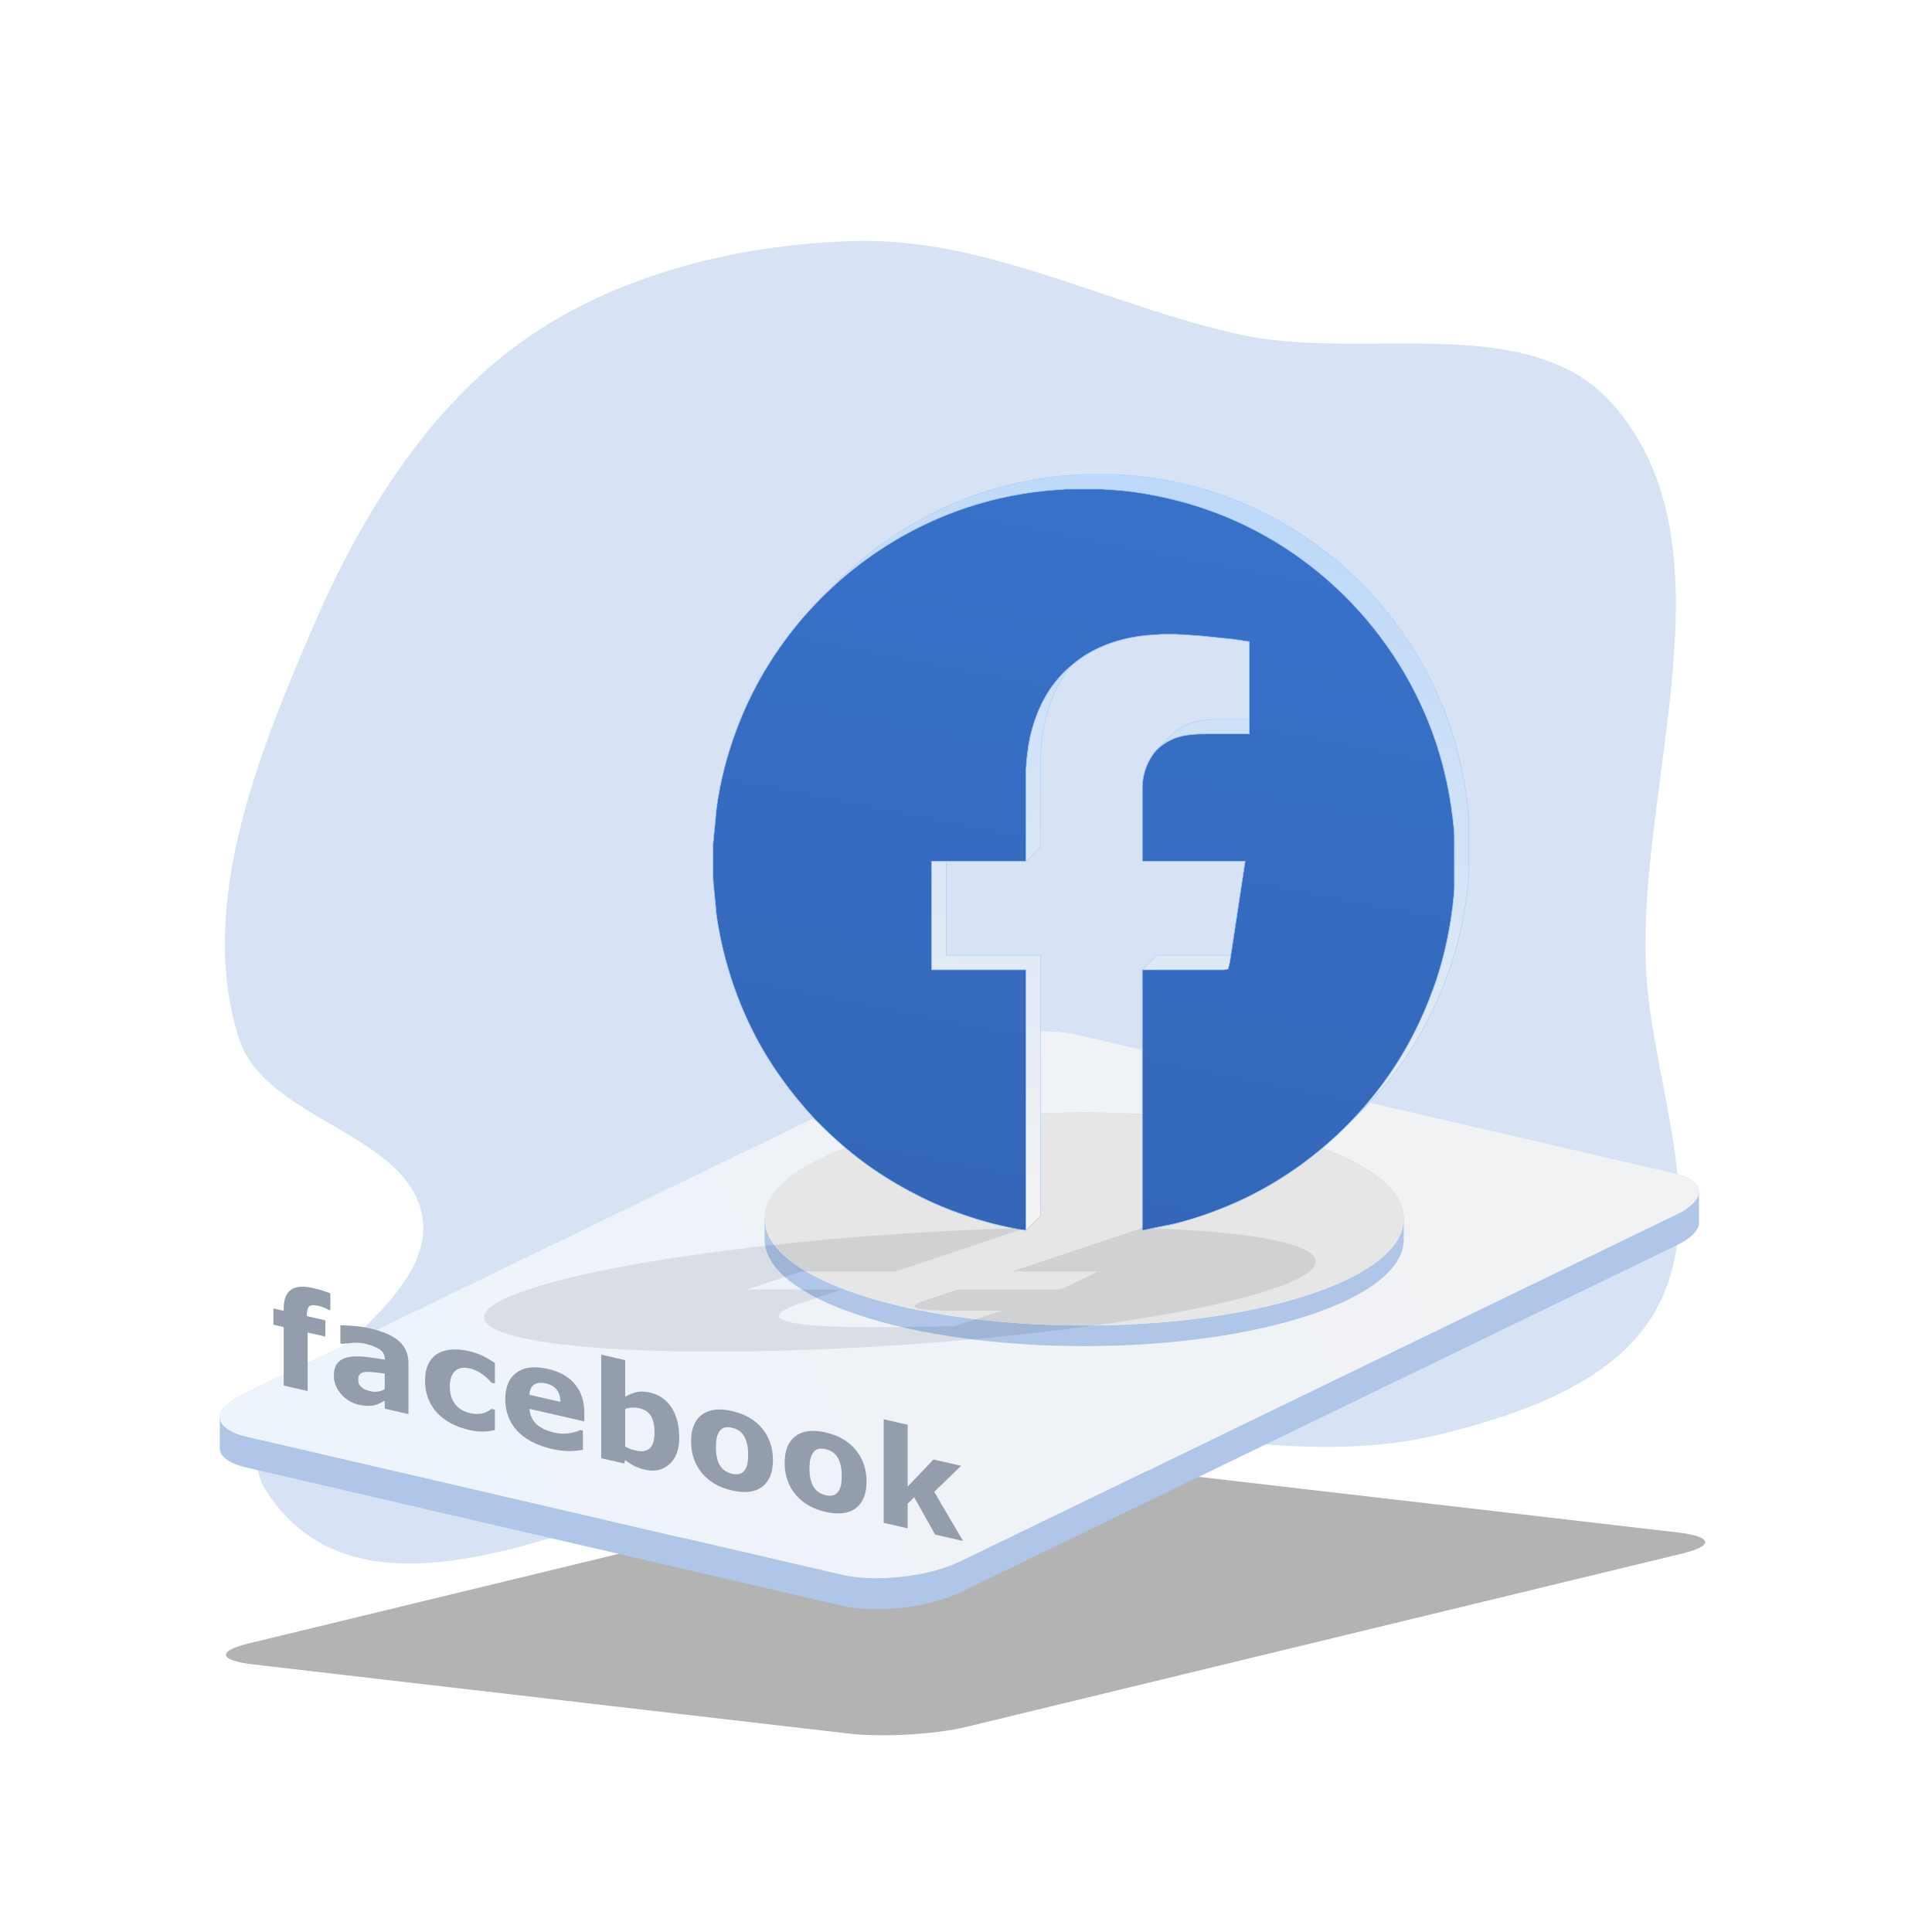 <svg width="256mm" height="256mm" version="1.1" viewBox="0 0 3750 3750" xmlns="http://www.w3.org/2000/svg" xmlns:cc="http://creativecommons.org/ns#" xmlns:dc="http://purl.org/dc/elements/1.1/" xmlns:rdf="http://www.w3.org/1999/02/22-rdf-syntax-ns#" xmlns:xlink="http://www.w3.org/1999/xlink">
 <title>facebook-with-background-social-pack-1</title>
 <defs>
  <linearGradient id="c" x1="4549.1" x2="3358.1" y1="1894.5" y2="3454.6" gradientTransform="translate(0 .001)" gradientUnits="userSpaceOnUse">
   <stop stop-color="#f1f2f3" offset="0"/>
   <stop stop-color="#eef4fc" offset="1"/>
  </linearGradient>
  <linearGradient id="b" x1="1752.7" x2="2082.7" y1="2170.5" y2="779.26" gradientUnits="userSpaceOnUse">
   <stop stop-color="#f3f3f3" offset="0"/>
   <stop stop-color="#bed9f9" offset="1"/>
  </linearGradient>
  <linearGradient id="a" x1="2040.8" x2="1782.6" y1="846.85" y2="2163.6" gradientTransform="translate(0 -0)" gradientUnits="userSpaceOnUse">
   <stop stop-color="#3771c8" offset="0"/>
   <stop stop-color="#3467b8" offset="1"/>
  </linearGradient>
  <filter id="d" x="-.137" y="-.166" width="1.273" height="1.332" color-interpolation-filters="sRGB">
   <feGaussianBlur stdDeviation="96.616"/>
  </filter>
 </defs>
 <g transform="translate(370.32 392.36)">
  <path d="m1289.9 75.378c-223.37 5.777-459.63 63.069-642.34 191.7-189.24 133.23-319.97 346.73-411.28 559.4-106.51 248.08-224.84 540.08-142.68 797.25 50.619 158.42 333.5 184.45 356.39 349.18 27.995 201.48-414.21 359.45-302.95 529.74 246.71 377.6 894.78-126.93 1345.5-143.41 312.79-11.435 634.96 107.52 938.48 31.071 154.33-38.871 335.41-100.87 412.78-239.95 107.7-193.61-9.475-443.04-19.214-664.37-16.058-364.96 176.96-820.03-64.658-1094-161.47-183.11-481.28-83.133-719.99-134.36-251.57-53.989-492.87-188.87-750.09-182.21z" fill="#d7e3f4" stroke-width="9.066"/>
  <g transform="matrix(.974 .226 -.9 .436 1.2787e-7 64.233)">
   <path d="m4618.3 3073.7 994-207.67c56.881-11.884 85.604 14.703 64.4 59.612l-482.87 1022.7c-21.204 44.909-84.066 90.63-140.95 102.51l-994 207.67c-56.881 11.884-85.604-14.703-64.4-59.612l482.87-1022.7c21.204-44.909 84.066-90.63 140.95-102.51z" fill-opacity=".3" filter="url(#d)" style="mix-blend-mode:normal"/>
   <g fill="#f9f9f9" stroke-width="6.408">
    <path d="m3358.6 1801.7c-38.192 20.694-64.019 61.094-64.019 107.75l7e-4 1545.4c0 32.18 12.29 61.39 32.44 83.2l86.03 93.12c22.35 24.19 54.37 39.29 90.05 39.29l1185.9 2e-4c67.86 0 122.49-54.63 122.49-122.49l4e-4 -1545.4c0-32.18-12.281-61.39-32.441-83.2l-86.02-93.12c-22.35-24.19-54.38-39.29-90.06-39.29l-1185.8 4e-4c-21.206 0-41.122 5.335-58.482 14.742zm86.022 93.112c17.359-9.408 37.274-14.743 58.48-14.743l1185.9-6e-4c11.807 0 23.21 1.665 33.998 4.755 1.61 7.951 2.463 16.184 2.463 24.625l-4e-4 1545.4c0 67.87-54.63 122.5-122.49 122.5l-1185.9-3e-4c-11.811 0-23.217-1.664-34.007-4.755-1.61-7.951-2.463-16.184-2.463-24.625l1e-4 -1545.4c0-46.654 25.821-87.059 64.01-107.76z" fill="#afc6e9"/>
   </g>
   <path d="m3417.1 1787h1185.9c67.86 0 122.49 54.631 122.49 122.49v1545.4c0 67.86-54.631 122.49-122.49 122.49h-1185.9c-67.86 0-122.49-54.631-122.49-122.49v-1545.4c0-67.86 54.631-122.49 122.49-122.49z" fill="url(#c)" stroke-width="6.408"/>
  </g>
  <g transform="translate(-16.058 -176.64)">
   <g fill="#e6e6e6" stroke-width="6.826">
    <path d="m1750.1 1943.6c-164.5 0-322.26 21.78-438.58 60.56-116.33 38.77-181.67 91.36-181.67 146.19v40c0 54.84 65.34 107.43 181.67 146.2 116.32 38.77 274.08 60.56 438.58 60.56 342.56 0 620.26-92.57 620.26-206.76v-40c0-114.18-277.7-206.75-620.26-206.75zm0 40c322.32 0 587.2 81.954 617.38 186.75-30.181 104.8-295.07 186.76-617.38 186.76-164.5 0-322.26-21.79-438.58-60.56-102.1-34.028-164.92-78.702-178.76-126.2 13.841-47.49 76.657-92.164 178.76-126.19 116.32-38.78 274.08-60.56 438.58-60.56z" fill="#afc6e9"/>
   </g>
   <path d="m2370.3 2150.3a620.26 206.75 0 0 1-620.26 206.75 620.26 206.75 0 0 1-620.26-206.75 620.26 206.75 0 0 1 620.26-206.75 620.26 206.75 0 0 1 620.26 206.75z" fill="#e6e6e6" stroke-width="6.826"/>
   <g stroke="#acf">
    <g fill="#3771c8">
     <path d="m1743.5 705.29-12.151 0.926-25.319 1.953c-40.07 4.03-79.55 11.112-118.47 21.694-120.91 32.865-230.8 97.944-318.61 185.76l-28.28 28.284c-56.88 56.884-104.5 123.3-139.85 196.69-31.5 65.39-54.889 140.56-64.339 212.66l-5.83 60.04-0.98 11.19v63.09l0.98 13.23 5.84 60.03c11.11 77.47 34.56 152.83 69.4 222.85 31.73 63.769 74.09 121.94 122.35 174l29.27 28.58c55.1 51.56 109.98 88.721 177.21 122.27 58.049 28.96 138.2 55.27 202.53 63.85l28.28-28.28v-505.72h-183.28v-182.35h155l28.28-28.29v-178.07l0.92-12.21c1.51-21.69 4.71-43.06 10.37-64.1 6.88-25.56 17.18-50.87 31.29-73.27 5.098-8.08 11.187-16.5 17.789-24.492 12.012-10.089 23.479-18.409 37.922-26.278 37.71-20.54 80.86-31.04 123.54-32.92l13.171-0.97h25.31l21.27 1.02 27.34 1.94 63.79 6.48 32.41 4.8v150.81h-46.649c-29.15 0-56.571-0.04-83.04 14.56-6.13 3.39-14.2 9.12-19.24 13.97l-6e-4 5e-4c-0.34 0.33-0.689 0.67-1.029 1.01 0 1e-4 -4e-4 -1e-4 -5e-4 0l-14.142 14.147-14.138 14.142v5e-4c-19.02 19.01-29.31 48.58-29.35 75.26v142.46h199.49l-8.69 56.98-15.89 104.81-3.198 20.56h-143.43l-28.28 28.28v505.72l59.741-12.09c46.52-11.1 98.76-30.34 141.77-51.26 71.68-34.86 137.62-82.22 194.29-138.89l28.281-28.28c52.33-52.34 96.76-112.61 130.5-178.33 15.2-29.59 27.42-58.3 38.8-89.54 14.99-41.19 25.541-83.96 32.761-127.19 2.79-16.66 7.69-53.16 7.69-69.2v-98.7c-0.02-15.19-5.19-53.19-7.85-69.19-8.48-51.12-22.04-101.43-41.21-149.58-86.39-217.01-273.16-381.39-499.78-435.39-40.07-9.555-81.36-16.677-122.53-18.478l-11.14-0.977zm-28.28 28.284h70.88l11.14 0.977c41.16 1.801 82.46 8.924 122.53 18.478 226.62 54.002 413.39 218.38 499.77 435.39 19.17 48.15 32.73 98.46 41.22 149.58 2.65 16.01 7.83 54 7.85 69.19v98.71c0 16.03-4.91 52.53-7.691 69.19-7.22 43.24-17.77 86-32.77 127.19-11.37 31.24-23.59 59.96-38.79 89.55-30.685 59.76-70.214 115.03-116.48 163.91-53.365 50.545-114.28 93.035-180.02 125.01-43.02 20.93-95.25 40.17-141.77 51.27l-59.75 12.09v-477.44h129.69l8.51-1.63 28.29-28.28 3.05-12.62 5.37-34.6 15.89-104.8 8.69-56.99h-199.49v-142.45c0.037-20.003 5.825-41.631 16.736-59.219 1.598-1.018 3.155-1.952 4.603-2.751 26.47-14.6 53.891-14.56 83.031-14.56h74.94l28.28-28.28v-179.09l-32.4-4.803-63.8-6.482-27.34-1.944-21.26-1.017h-25.319l-13.16 0.977c-42.69 1.872-85.831 12.369-123.54 32.919-17.08 9.3-29.99 19.221-44.56 31.96-2.67 2.33-5.33 4.84-7.97 7.48l-28.242 28.232-0.048 0.048c-11.77 11.78-22.98 26.17-31.46 39.62-14.11 22.39-24.42 47.71-31.29 73.26-5.66 21.04-8.86 42.41-10.37 64.11l-0.92 12.21v149.78h-155l-28.29 28.29v210.63h183.29v472.74c-58.384-11.422-124.45-34.306-174.24-59.15-67.229-33.55-122.12-70.71-177.21-122.27l-29.28-28.59c-48.26-52.05-90.62-110.23-122.34-174-34.85-70.009-58.301-145.37-69.411-222.84l-5.84-60.04-0.97-13.22v-63.09l0.97-11.19 5.83-60.04c9.45-72.1 32.84-147.27 64.34-212.67 32.286-67.02 74.813-128.23 125.28-181.68 85.43-81.078 190.19-141.3 304.89-172.48 38.93-10.583 78.4-17.665 118.48-21.694l25.32-1.954z" fill="url(#b)"/>
    </g>
    <path d="m1637.2 2172.4c-64.321-8.578-144.48-34.892-202.52-63.851-67.228-33.549-122.11-70.71-177.21-122.27l-29.275-28.583c-48.262-52.058-90.62-110.23-122.34-174-34.844-70.018-58.297-145.38-69.405-222.84 0 0-5.843-60.035-5.843-60.035l-0.972-13.228v-63.088l0.972-11.193s5.833-60.035 5.833-60.035c9.447-72.104 32.839-147.27 64.342-212.67 89.91-186.67 259.23-328.29 458.45-382.45 38.925-10.582 78.397-17.665 118.48-21.694l25.315-1.954s12.152-0.926 12.152-0.926h70.884l11.139 0.977c41.163 1.801 82.458 8.924 122.53 18.479 226.62 54.001 413.39 218.38 499.78 435.39 19.169 48.15 32.728 98.458 41.214 149.58 2.653 16.006 7.828 54.001 7.848 69.193v98.702c0 16.036-4.901 52.536-7.686 69.193-7.22 43.236-17.772 86.003-32.768 127.19-11.372 31.239-23.594 59.954-38.793 89.544-70.275 136.87-186.92 250.15-324.79 317.21-43.016 20.921-95.247 40.163-141.77 51.264l-59.745 12.088v-505.72h157.97l8.516-1.628 3.048-12.618 5.377-34.596 15.888-104.81 8.688-56.983h-199.49v-104.81-37.65c0.042-27.158 10.704-57.308 30.379-76.275 5.032-4.854 13.103-10.582 19.24-13.971 26.47-14.602 53.891-14.561 83.035-14.561h74.934v-179.09s-32.404-4.803-32.404-4.803-63.795-6.482-63.795-6.482l-27.34-1.944-21.265-1.018h-25.316l-13.164 0.977c-42.682 1.872-85.829 12.373-123.54 32.918-17.072 9.3-29.984 19.222-44.555 31.961-14.592 12.76-29.062 30.638-39.442 47.092-14.106 22.396-24.414 47.713-31.29 73.263-5.661 21.043-8.86 42.412-10.369 64.106l-0.921 12.21v50.877 127.19h-183.28v210.63h183.28v505.72z" fill="url(#a)" stroke-width="1.068"/>
    <path d="m1636.7 2167.9c-68.628 1.428-161.95 5.809-234.46 10.63-83.99 5.585-157.43 11.772-238.27 20.355 0 0-43.544 4.758-43.544 4.758-74.248 8.667-145.64 18.351-209.18 28.968-69.782 11.656-130.83 24.202-180.58 37.099l-35.788 9.995-7.57 2.202-31.466 10.503-4.61 1.863s-24.108 9.995-24.108 9.995c-26.511 12.004-40.599 24.517-41.7 35.405-3.153 31.077 95.608 54.654 267.91 63.669 33.664 1.762 69.622 2.941 107.71 3.612 0 0 24.352 0.325 24.352 0.325s11.695 0.154 11.695 0.154h70.915l11.631-0.163c42.08-0.3 86.945-1.486 131.8-3.076 253.66-8.99 522.49-36.355 717.16-72.483 43.193-8.016 81.849-16.391 115.84-24.902 10.637-2.665 34.765-8.99 42.362-11.519l49.229-16.432c7.999-2.67 21.3-8.746 26.822-11.519 14.341-7.198 25.116-14.318 30.656-21.175 4.204-5.2 6.298-9.981 5.85-14.907-2.041-22.786-62.236-41.646-166.72-52.809-32.601-3.483-75.258-6.686-116.26-8.534l-53.742-2.012s-252.23 84.192-252.23 84.192h158.04l7.708 0.271-3.244 2.101-11.876 5.76-36.379 17.448-19.728 9.486h-199.58l-52.274 17.448s-18.778 6.268-18.778 6.268c-13.504 4.521-17.875 9.541-7.651 12.698 2.614 0.808 7.831 1.762 12.28 2.326 19.199 2.431 46.653 2.424 75.81 2.424h74.967l-89.322 29.815-34.814 0.8-67.056 1.079-28.322 0.324-21.782 0.169h-25.327l-12.683-0.163c-41.767-0.312-79.696-2.06-107.18-5.48-12.442-1.548-20.41-3.2-28.634-5.321-8.234-2.124-13.794-5.101-15.971-7.84-2.942-3.728-0.628-7.943 5.237-12.197 4.832-3.503 12.289-7.061 21.6-10.672l5.168-2.033s25.376-8.47 25.376-8.47l63.439-21.175h-183.37l105.06-35.066h183.37s252.23-84.192 252.23-84.192z" fill="#0b1728" opacity=".1" stroke-width=".436"/>
   </g>
  </g>
  <g transform="skewY(12.888)" fill="#afc6e9" stroke-width="7.577" aria-label="facebook">
   <path d="m216.38 2055.6c-9.026 2.14-16.351 5.843-21.976 11.11-9.388 8.871-14.082 22.178-14.082 39.92v4.005l-19.895-2e-4v31.523l19.895 3e-4v113.56l46.509-3e-4v-113.56l34.365 3e-4v-31.523l-35.915-1e-4v-1.163c0-9.388 1.593-15.718 4.78-18.991 3.273-3.273 9.474-4.91 18.604-4.91 3.79 0 7.321 0.388 10.594 1.163 3.359 0.775 6.072 1.464 8.139 2.067l3.488-2e-4v-32.815c-4.306-0.775-9.259-1.378-14.857-1.808-5.598-0.517-11.843-0.775-18.733-0.775-7.768 0-14.739 0.732-20.915 2.196zm75.996 57.642c-0.709 0.168-1.371 0.333-1.984 0.494v35.011l4.263 1e-4c3.79-1.464 10.034-3.532 18.733-6.202 8.699-2.756 16.881-4.134 24.546-4.134 12.747 0 22.393 1.55 28.939 4.651 6.546 3.014 9.819 8.526 9.819 16.536v0.776c-13.694 0.775-26.915 1.981-39.662 3.617-12.747 1.636-23.427 4.392-32.039 8.268-8.699 3.876-15.417 9.172-20.154 15.89-4.737 6.718-7.106 15.374-7.106 25.968 0 13.264 4.651 24.159 13.953 32.685 9.302 8.527 20.843 12.79 34.623 12.79 5.857 0 11.24-0.516 16.149-1.55 4.909-0.947 9.646-2.454 14.211-4.521 3.273-1.55 6.761-3.661 10.464-6.331 3.704-2.67 6.804-4.952 9.302-6.847v15.374h46.121v-98.702c0-17.398-5.9-30.145-17.699-38.24-11.713-8.182-30.791-12.273-57.232-12.273-11.11 0-22.221 0.904-33.331 2.713-9.646 1.507-16.952 2.85-21.916 4.027zm220.99-3.797c-1.949 0.433-3.884 0.916-5.806 1.449-10.249 2.842-19.293 7.321-27.13 13.436-8.096 6.46-14.426 14.599-18.991 24.417-4.479 9.819-6.718 21.489-6.718 35.011 0 12.833 2.11 24.03 6.33 33.59 4.22 9.56 10.163 17.484 17.828 23.771 7.751 6.287 16.838 10.938 27.259 13.953 10.508 3.014 22.092 4.522 34.752 4.522 9.646 0 18.431-1.033 26.355-3.1 8.01-1.981 15.675-4.694 22.996-8.139v-39.662l-6.589 2e-4c-1.895 1.809-3.962 3.66-6.201 5.555s-4.823 3.704-7.752 5.426c-3.101 1.809-7.019 3.402-11.756 4.78-4.651 1.292-9.905 1.938-15.761 1.938-12.575 0-22.307-3.617-29.197-10.852-6.804-7.235-10.206-17.828-10.206-31.781 0-13.522 3.316-24.202 9.948-32.039 6.718-7.924 16.278-11.886 28.68-11.886 5.598 0 10.508 0.646 14.728 1.938 4.22 1.206 8.096 2.756 11.627 4.651 3.704 1.981 6.804 4.005 9.302 6.072 2.584 2.067 4.78 3.876 6.589 5.426l6.589-2e-4v-39.662c-7.235-3.445-15.029-6.244-23.384-8.397s-17.484-3.23-27.389-3.23c-8.957 0-17.659 0.938-26.104 2.815zm283.32-54.749v201.02l44.571-3e-4 1.938-7.235c5.512 3.273 11.326 5.771 17.441 7.493s13.221 2.584 21.317 2.584c18.862 0 34.58-7.192 47.155-21.575 12.661-14.383 18.991-32.986 18.991-55.81 0-23.254-4.952-41.471-14.857-54.648-9.905-13.264-24.03-19.895-42.375-19.895-9.732 0-18.345 1.766-25.838 5.297-7.407 3.531-14.685 8.139-21.833 13.824v-71.055zm-128.32 53.906c-14.339 3.167-26.34 9.357-36.006 18.57-14.642 13.953-21.962 32.901-21.962 56.844 0 24.202 7.752 42.848 23.254 55.94 15.503 13.091 37.81 19.637 66.92 19.637 11.283 0 21.575-0.947 30.877-2.842 9.302-1.895 19.206-4.952 29.714-9.173v-37.336l-5.168 1e-4c-5.34 4.048-12.618 7.837-21.833 11.368s-18.733 5.297-28.551 5.297c-15.503 0-27.259-3.015-35.269-9.044-7.924-6.029-12.23-14.728-12.919-26.096l106.45-1e-4v-16.278c0-22.393-5.943-39.532-17.828-51.418-11.886-11.972-29.627-17.958-53.226-17.958-8.793 0-16.945 0.829-24.456 2.488zm-325.84 83.456c3.504-0.84 8.002-1.582 13.492-2.228 7.321-0.947 14.125-1.68 20.412-2.196v30.231c-3.617 3.101-7.838 5.598-12.661 7.493-4.737 1.895-9.431 2.842-14.082 2.842-5.857 0-10.163-0.388-12.919-1.163-2.756-0.861-5.125-2.153-7.106-3.876-2.067-1.723-3.359-3.531-3.876-5.426-0.517-1.895-0.775-4.349-0.775-7.364 0-4.565 1.206-8.226 3.617-10.982 2.498-2.842 6.072-4.995 10.723-6.46 0.947-0.301 2.005-0.592 3.173-0.872zm337.14-55.895c2.911-0.654 6.046-0.981 9.405-0.981 9.646 0 16.751 2.455 21.316 7.364 4.565 4.909 6.976 12.23 7.235 21.962l-60.332 1e-4c0.689-10.249 3.919-17.699 9.689-22.35 3.607-2.907 7.835-4.905 12.687-5.995zm180.3 6.771c3.44-0.775 6.807-1.163 10.101-1.163 11.283 0 19.12 3.488 23.513 10.464 4.393 6.976 6.589 16.924 6.589 29.844 0 14.469-3.014 25.321-9.043 32.556-6.029 7.235-15.202 10.852-27.518 10.852-4.22 0-7.838-0.215-10.852-0.646-3.014-0.431-6.201-1.249-9.56-2.455v-72.863c4.22-2.498 8.656-4.393 13.307-5.684 1.163-0.344 2.317-0.646 3.464-0.904zm166.76-34.393c-13.924 3.089-25.492 9.127-34.705 18.114-13.953 13.694-20.929 32.556-20.929 56.586 0 23.857 6.933 42.676 20.8 56.456 13.953 13.694 33.504 20.542 58.653 20.542 25.149 0 44.657-6.848 58.524-20.542 13.952-13.78 20.928-32.599 20.928-56.456s-6.933-42.676-20.799-56.457c-13.78-13.78-33.331-20.671-58.653-20.671-8.586 0-16.525 0.809-23.819 2.427zm318.24-53.845v201.02l46.509-4e-4v-47.801l12.661-15.374 40.695 63.175 54.131-3e-4 -55.94-82.553 52.193-62.528-53.614-2e-4 -50.126 64.078v-120.02zm-303.7 84.862c2.826-0.678 5.919-1.018 9.277-1.018 4.479 0 8.656 0.732 12.532 2.196 3.876 1.464 7.192 3.962 9.948 7.493 2.756 3.445 4.909 8.053 6.46 13.824s2.325 12.919 2.325 21.445c0 9.216-0.775 16.45-2.325 21.704-1.464 5.168-3.704 9.604-6.718 13.307-2.67 3.359-5.943 5.77-9.819 7.234-3.79 1.378-7.795 2.067-12.015 2.067-4.909 0-9.302-0.775-13.178-2.325-3.79-1.55-7.063-4.005-9.819-7.364-2.842-3.531-4.995-8.182-6.46-13.953-1.464-5.857-2.196-12.747-2.196-20.671 0-8.871 0.818-16.235 2.455-22.092 1.723-5.857 4.005-10.464 6.847-13.823 3.187-3.617 6.503-6.029 9.948-7.235 0.883-0.301 1.795-0.565 2.737-0.791zm167.1-31.017c-13.924 3.089-25.492 9.127-34.705 18.114-13.953 13.694-20.928 32.556-20.928 56.586 0 23.857 6.933 42.676 20.799 56.456 13.953 13.694 33.504 20.542 58.653 20.542s44.657-6.847 58.524-20.541c13.953-13.78 20.929-32.599 20.929-56.457 0-23.857-6.933-42.676-20.8-56.456-13.78-13.78-33.331-20.671-58.653-20.671-8.586 0-16.525 0.809-23.819 2.428zm14.541 31.017c2.826-0.678 5.918-1.018 9.277-1.018 4.479 0 8.656 0.732 12.532 2.196 3.876 1.464 7.192 3.962 9.948 7.493 2.756 3.445 4.909 8.053 6.46 13.823 1.55 5.77 2.325 12.919 2.325 21.446 0 9.216-0.775 16.45-2.325 21.704-1.464 5.168-3.703 9.603-6.718 13.306-2.67 3.359-5.943 5.771-9.819 7.235-3.79 1.378-7.795 2.067-12.015 2.067-4.909 0-9.302-0.775-13.178-2.325-3.79-1.55-7.062-4.005-9.819-7.364-2.842-3.531-4.995-8.182-6.46-13.952-1.464-5.857-2.196-12.747-2.196-20.67 0-8.871 0.818-16.235 2.455-22.092 1.723-5.857 4.005-10.464 6.847-13.823 3.187-3.617 6.503-6.029 9.948-7.235 0.883-0.301 1.795-0.565 2.737-0.791z" fill="#939dac" stroke-width="7.577" style="mix-blend-mode:normal"/>
  </g>
 </g>
</svg>
